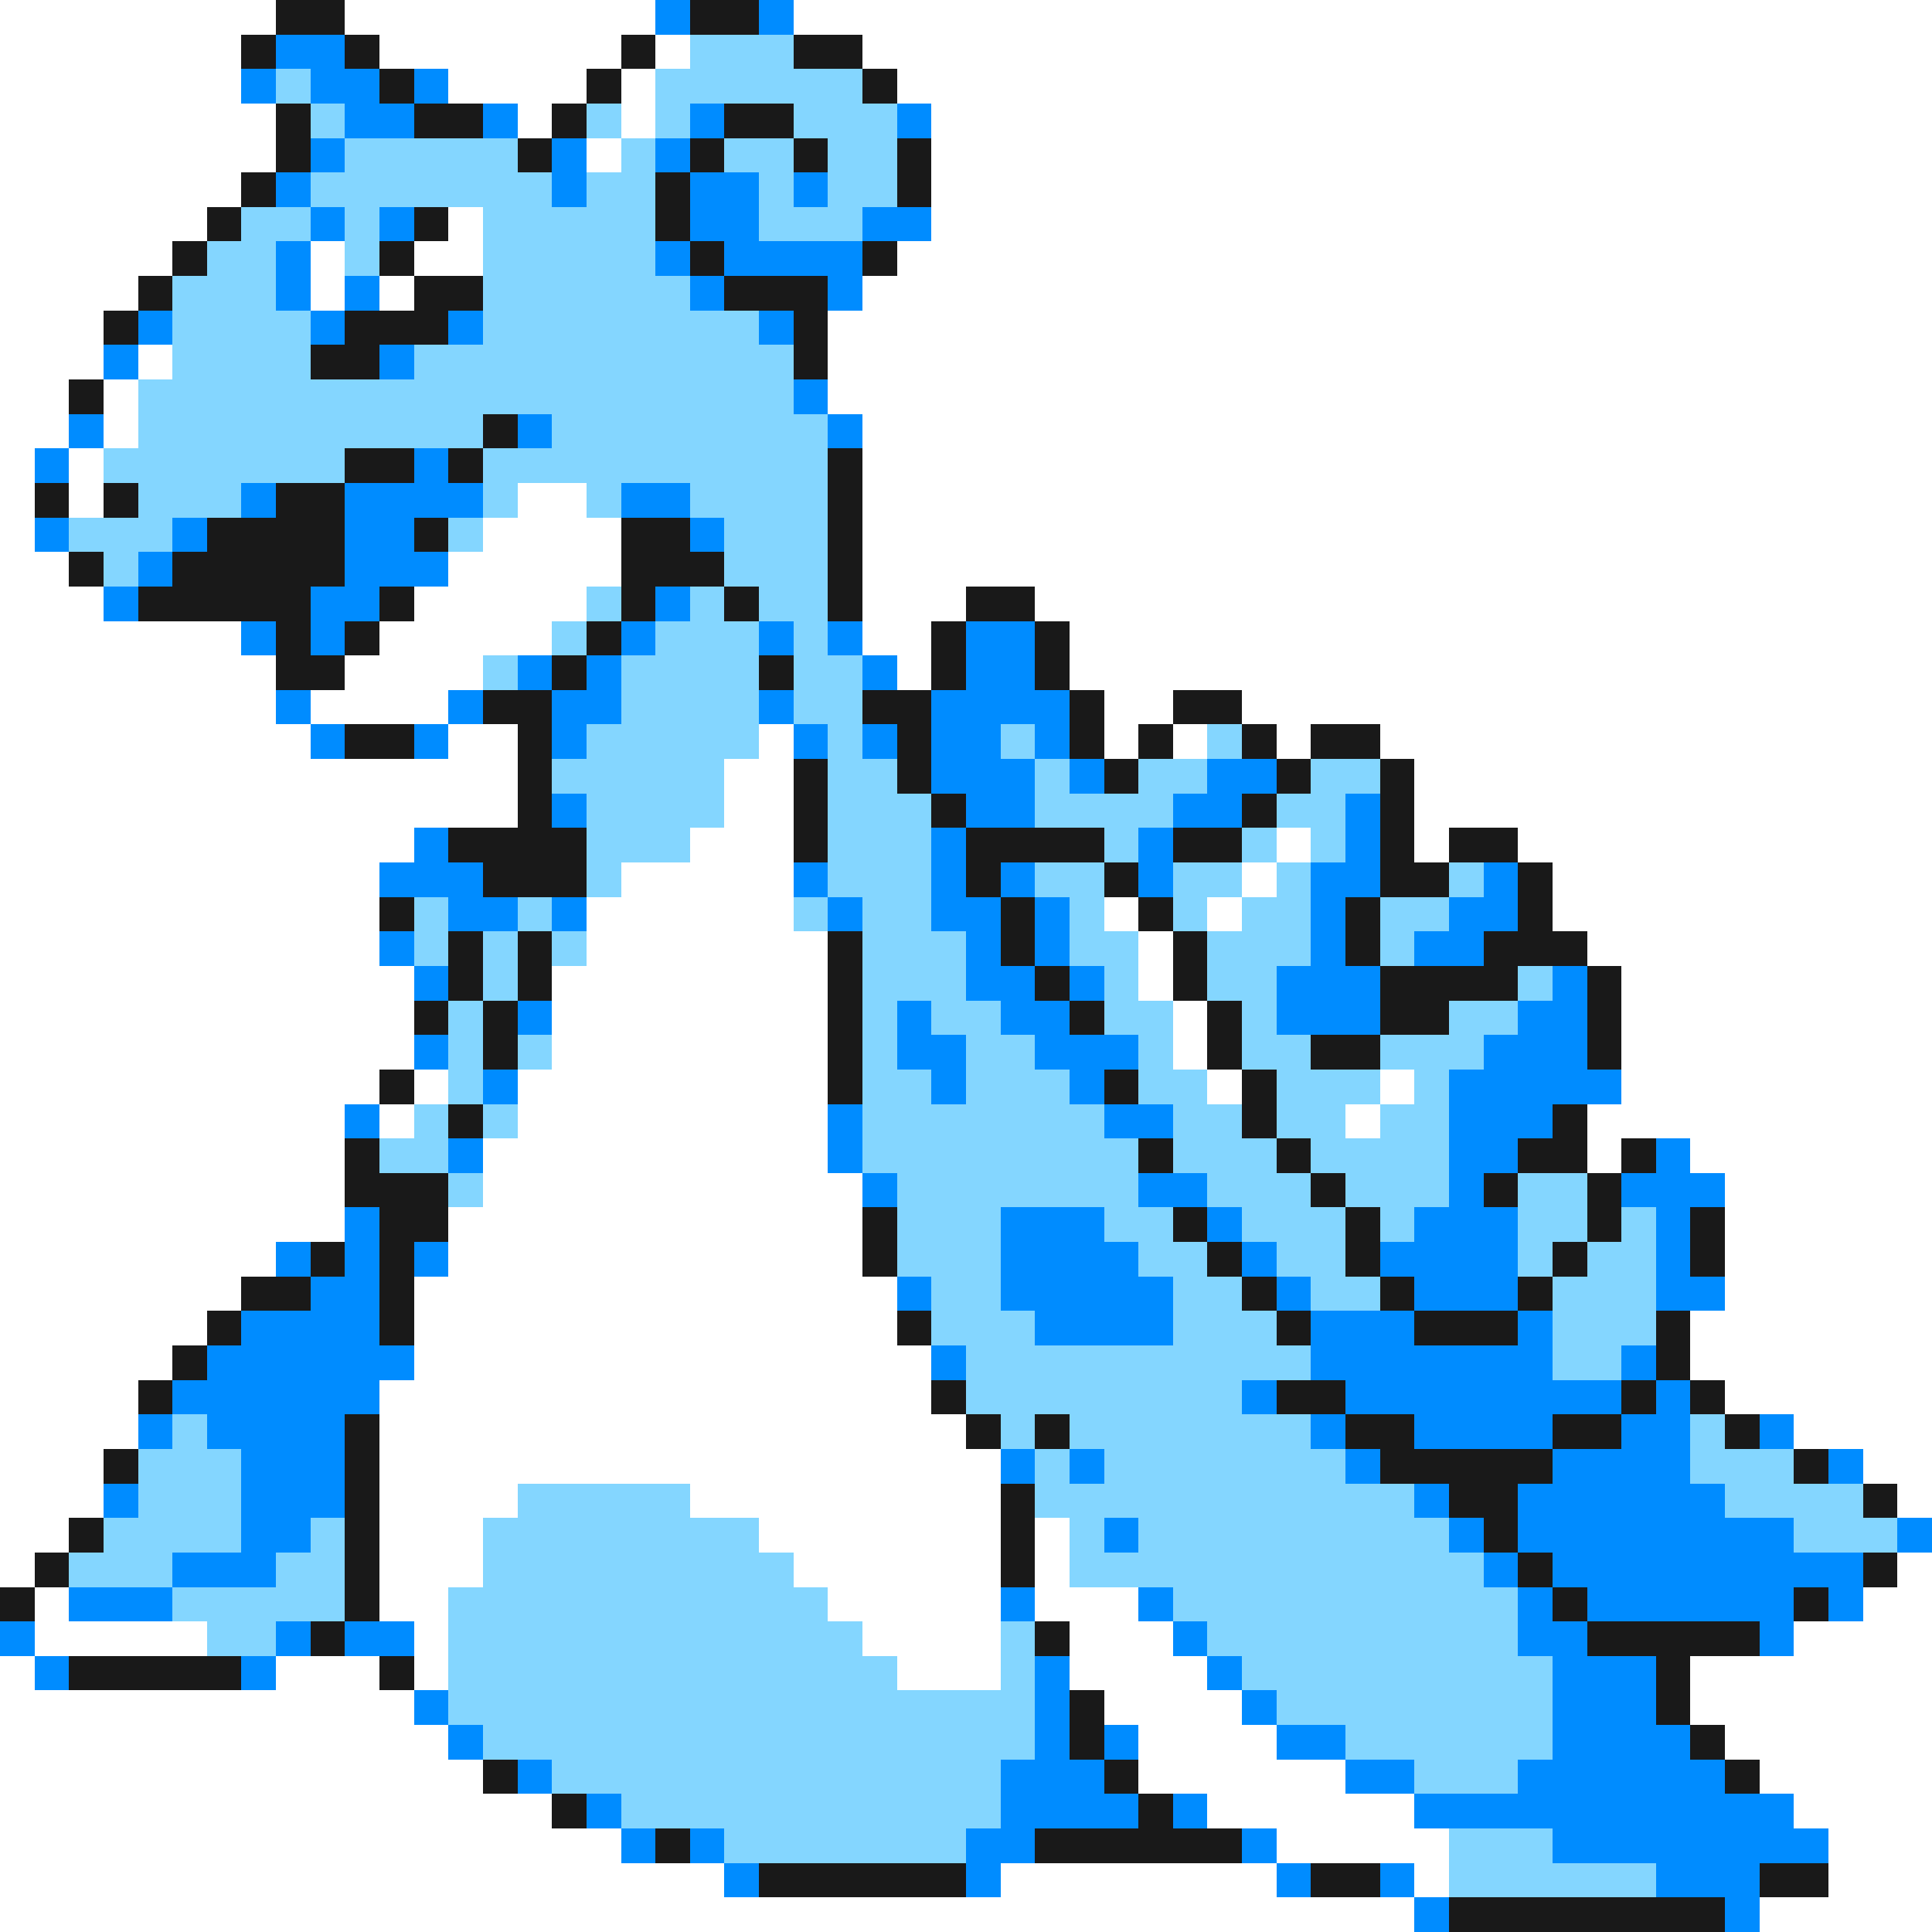 <svg xmlns="http://www.w3.org/2000/svg" viewBox="0 -0.5 56 56" shape-rendering="crispEdges">
<rect x="0" y="-0.5" width="56" height="56" fill="#333333" stroke="none"/>
<path stroke="#ffffff" d="M0 0h8M10 0h9M23 0h33M0 1h7M11 1h7M19 1h1M25 1h31M0 2h7M13 2h4M18 2h1M26 2h30M0 3h8M15 3h1M18 3h1M27 3h29M0 4h8M17 4h1M27 4h29M0 5h7M27 5h29M0 6h6M13 6h1M27 6h29M0 7h5M9 7h1M12 7h2M26 7h30M0 8h4M9 8h1M11 8h1M25 8h31M0 9h3M24 9h32M0 10h3M4 10h1M24 10h32M0 11h2M3 11h1M24 11h32M0 12h2M3 12h1M25 12h31M0 13h1M2 13h1M25 13h31M0 14h1M2 14h1M15 14h2M25 14h31M0 15h1M14 15h4M25 15h31M0 16h2M13 16h5M25 16h31M0 17h3M12 17h5M25 17h3M30 17h26M0 18h7M11 18h5M25 18h2M31 18h25M0 19h8M10 19h4M26 19h1M31 19h25M0 20h8M9 20h4M32 20h2M36 20h20M0 21h9M13 21h2M22 21h1M32 21h1M34 21h1M37 21h1M40 21h16M0 22h15M21 22h2M41 22h15M0 23h15M21 23h2M41 23h15M0 24h12M20 24h3M37 24h1M41 24h1M44 24h12M0 25h11M18 25h5M36 25h1M45 25h11M0 26h11M17 26h6M32 26h1M35 26h1M45 26h11M0 27h11M17 27h7M33 27h1M46 27h10M0 28h12M16 28h8M33 28h1M47 28h9M0 29h12M16 29h8M34 29h1M47 29h9M0 30h12M16 30h8M34 30h1M47 30h9M0 31h11M12 31h1M15 31h9M35 31h1M40 31h1M47 31h9M0 32h10M11 32h1M15 32h9M39 32h1M46 32h10M0 33h10M14 33h10M46 33h1M49 33h7M0 34h10M14 34h11M50 34h6M0 35h10M13 35h12M50 35h6M0 36h8M13 36h12M50 36h6M0 37h7M12 37h14M50 37h6M0 38h6M12 38h14M49 38h7M0 39h5M12 39h15M49 39h7M0 40h4M11 40h16M50 40h6M0 41h4M11 41h17M52 41h4M0 42h3M11 42h18M54 42h2M0 43h3M11 43h4M20 43h9M55 43h1M0 44h2M11 44h3M22 44h7M30 44h1M0 45h1M11 45h3M23 45h6M30 45h1M55 45h1M1 46h1M11 46h2M24 46h5M30 46h3M54 46h2M1 47h5M12 47h1M25 47h4M31 47h3M52 47h4M0 48h1M8 48h3M12 48h1M26 48h3M31 48h4M49 48h7M0 49h12M32 49h4M49 49h7M0 50h13M33 50h4M50 50h6M0 51h14M33 51h6M51 51h5M0 52h16M35 52h6M52 52h4M0 53h18M37 53h5M53 53h3M0 54h21M29 54h8M41 54h1M53 54h3M0 55h41M51 55h5" />
<path stroke="#191919" d="M8 0h2M20 0h2M7 1h1M10 1h1M18 1h1M23 1h2M11 2h1M17 2h1M25 2h1M8 3h1M12 3h2M16 3h1M21 3h2M8 4h1M15 4h1M20 4h1M23 4h1M26 4h1M7 5h1M19 5h1M26 5h1M6 6h1M12 6h1M19 6h1M5 7h1M11 7h1M20 7h1M25 7h1M4 8h1M12 8h2M21 8h3M3 9h1M10 9h3M23 9h1M9 10h2M23 10h1M2 11h1M14 12h1M10 13h2M13 13h1M24 13h1M1 14h1M3 14h1M8 14h2M24 14h1M6 15h4M12 15h1M18 15h2M24 15h1M2 16h1M5 16h5M18 16h3M24 16h1M4 17h5M11 17h1M18 17h1M21 17h1M24 17h1M28 17h2M8 18h1M10 18h1M17 18h1M27 18h1M30 18h1M8 19h2M16 19h1M22 19h1M27 19h1M30 19h1M14 20h2M25 20h2M31 20h1M34 20h2M10 21h2M15 21h1M26 21h1M31 21h1M33 21h1M36 21h1M38 21h2M15 22h1M23 22h1M26 22h1M32 22h1M37 22h1M40 22h1M15 23h1M23 23h1M27 23h1M36 23h1M40 23h1M13 24h4M23 24h1M28 24h4M34 24h2M40 24h1M42 24h2M14 25h3M28 25h1M32 25h1M40 25h2M44 25h1M11 26h1M29 26h1M33 26h1M39 26h1M44 26h1M13 27h1M15 27h1M24 27h1M29 27h1M34 27h1M39 27h1M43 27h3M13 28h1M15 28h1M24 28h1M30 28h1M34 28h1M40 28h4M46 28h1M12 29h1M14 29h1M24 29h1M31 29h1M35 29h1M40 29h2M46 29h1M14 30h1M24 30h1M35 30h1M38 30h2M46 30h1M11 31h1M24 31h1M32 31h1M36 31h1M13 32h1M36 32h1M45 32h1M10 33h1M33 33h1M37 33h1M44 33h2M47 33h1M10 34h3M38 34h1M43 34h1M46 34h1M11 35h2M25 35h1M34 35h1M39 35h1M46 35h1M49 35h1M9 36h1M11 36h1M25 36h1M35 36h1M39 36h1M45 36h1M49 36h1M7 37h2M11 37h1M36 37h1M40 37h1M44 37h1M6 38h1M11 38h1M26 38h1M37 38h1M41 38h3M48 38h1M5 39h1M48 39h1M4 40h1M27 40h1M37 40h2M47 40h1M49 40h1M10 41h1M28 41h1M30 41h1M39 41h2M45 41h2M50 41h1M3 42h1M10 42h1M40 42h5M52 42h1M10 43h1M29 43h1M42 43h2M54 43h1M2 44h1M10 44h1M29 44h1M43 44h1M1 45h1M10 45h1M29 45h1M44 45h1M54 45h1M0 46h1M10 46h1M45 46h1M52 46h1M9 47h1M30 47h1M46 47h5M2 48h5M11 48h1M48 48h1M31 49h1M48 49h1M31 50h1M49 50h1M14 51h1M32 51h1M50 51h1M16 52h1M33 52h1M19 53h1M30 53h6M22 54h6M38 54h2M51 54h2M42 55h8" />
<path stroke="#008cff" d="M19 0h1M22 0h1M8 1h2M7 2h1M9 2h2M12 2h1M10 3h2M14 3h1M20 3h1M26 3h1M9 4h1M16 4h1M19 4h1M8 5h1M16 5h1M20 5h2M23 5h1M9 6h1M11 6h1M20 6h2M25 6h2M8 7h1M19 7h1M21 7h4M8 8h1M10 8h1M20 8h1M24 8h1M4 9h1M9 9h1M13 9h1M22 9h1M3 10h1M11 10h1M23 11h1M2 12h1M15 12h1M24 12h1M1 13h1M12 13h1M7 14h1M10 14h4M18 14h2M1 15h1M5 15h1M10 15h2M20 15h1M4 16h1M10 16h3M3 17h1M9 17h2M19 17h1M7 18h1M9 18h1M18 18h1M22 18h1M24 18h1M28 18h2M15 19h1M17 19h1M25 19h1M28 19h2M8 20h1M13 20h1M16 20h2M22 20h1M27 20h4M9 21h1M12 21h1M16 21h1M23 21h1M25 21h1M27 21h2M30 21h1M27 22h3M31 22h1M35 22h2M16 23h1M28 23h2M34 23h2M39 23h1M12 24h1M27 24h1M33 24h1M39 24h1M11 25h3M23 25h1M27 25h1M29 25h1M33 25h1M38 25h2M43 25h1M13 26h2M16 26h1M24 26h1M27 26h2M30 26h1M38 26h1M42 26h2M11 27h1M28 27h1M30 27h1M38 27h1M41 27h2M12 28h1M28 28h2M31 28h1M37 28h3M45 28h1M15 29h1M26 29h1M29 29h2M37 29h3M44 29h2M12 30h1M26 30h2M30 30h3M43 30h3M14 31h1M27 31h1M31 31h1M42 31h5M10 32h1M24 32h1M32 32h2M42 32h3M13 33h1M24 33h1M42 33h2M48 33h1M25 34h1M33 34h2M42 34h1M47 34h3M10 35h1M29 35h3M35 35h1M41 35h3M48 35h1M8 36h1M10 36h1M12 36h1M29 36h4M36 36h1M40 36h4M48 36h1M9 37h2M26 37h1M29 37h5M37 37h1M41 37h3M48 37h2M7 38h4M30 38h4M38 38h3M44 38h1M6 39h6M27 39h1M38 39h7M47 39h1M5 40h6M36 40h1M39 40h8M48 40h1M4 41h1M6 41h4M38 41h1M41 41h4M47 41h2M51 41h1M7 42h3M29 42h1M31 42h1M39 42h1M45 42h4M53 42h1M3 43h1M7 43h3M41 43h1M44 43h6M7 44h2M32 44h1M42 44h1M44 44h8M55 44h1M5 45h3M43 45h1M45 45h9M2 46h3M29 46h1M33 46h1M44 46h1M46 46h6M53 46h1M0 47h1M8 47h1M10 47h2M34 47h1M44 47h2M51 47h1M1 48h1M7 48h1M30 48h1M35 48h1M45 48h3M12 49h1M30 49h1M36 49h1M45 49h3M13 50h1M30 50h1M32 50h1M37 50h2M45 50h4M15 51h1M29 51h3M39 51h2M44 51h6M17 52h1M29 52h4M34 52h1M41 52h11M18 53h1M20 53h1M28 53h2M36 53h1M45 53h8M21 54h1M28 54h1M37 54h1M40 54h1M48 54h3M41 55h1M50 55h1" />
<path stroke="#84d6ff" d="M20 1h3M8 2h1M19 2h6M9 3h1M17 3h1M19 3h1M23 3h3M10 4h5M18 4h1M21 4h2M24 4h2M9 5h7M17 5h2M22 5h1M24 5h2M7 6h2M10 6h1M14 6h5M22 6h3M6 7h2M10 7h1M14 7h5M5 8h3M14 8h6M5 9h4M14 9h8M5 10h4M12 10h11M4 11h19M4 12h10M16 12h8M3 13h7M14 13h10M4 14h3M14 14h1M17 14h1M20 14h4M2 15h3M13 15h1M21 15h3M3 16h1M21 16h3M17 17h1M20 17h1M22 17h2M16 18h1M19 18h3M23 18h1M14 19h1M18 19h4M23 19h2M18 20h4M23 20h2M17 21h5M24 21h1M29 21h1M35 21h1M16 22h5M24 22h2M30 22h1M33 22h2M38 22h2M17 23h4M24 23h3M30 23h4M37 23h2M17 24h3M24 24h3M32 24h1M36 24h1M38 24h1M17 25h1M24 25h3M30 25h2M34 25h2M37 25h1M42 25h1M12 26h1M15 26h1M23 26h1M25 26h2M31 26h1M34 26h1M36 26h2M40 26h2M12 27h1M14 27h1M16 27h1M25 27h3M31 27h2M35 27h3M40 27h1M14 28h1M25 28h3M32 28h1M35 28h2M44 28h1M13 29h1M25 29h1M27 29h2M32 29h2M36 29h1M42 29h2M13 30h1M15 30h1M25 30h1M28 30h2M33 30h1M36 30h2M40 30h3M13 31h1M25 31h2M28 31h3M33 31h2M37 31h3M41 31h1M12 32h1M14 32h1M25 32h7M34 32h2M37 32h2M40 32h2M11 33h2M25 33h8M34 33h3M38 33h4M13 34h1M26 34h7M35 34h3M39 34h3M44 34h2M26 35h3M32 35h2M36 35h3M40 35h1M44 35h2M47 35h1M26 36h3M33 36h2M37 36h2M44 36h1M46 36h2M27 37h2M34 37h2M38 37h2M45 37h3M27 38h3M34 38h3M45 38h3M28 39h10M45 39h2M28 40h8M5 41h1M29 41h1M31 41h7M49 41h1M4 42h3M30 42h1M32 42h7M49 42h3M4 43h3M15 43h5M30 43h11M50 43h4M3 44h4M9 44h1M14 44h8M31 44h1M33 44h9M52 44h3M2 45h3M8 45h2M14 45h9M31 45h12M5 46h5M13 46h11M34 46h10M6 47h2M13 47h12M29 47h1M35 47h9M13 48h13M29 48h1M36 48h9M13 49h17M37 49h8M14 50h16M39 50h6M16 51h13M41 51h3M18 52h11M21 53h7M42 53h3M42 54h6" />
</svg>